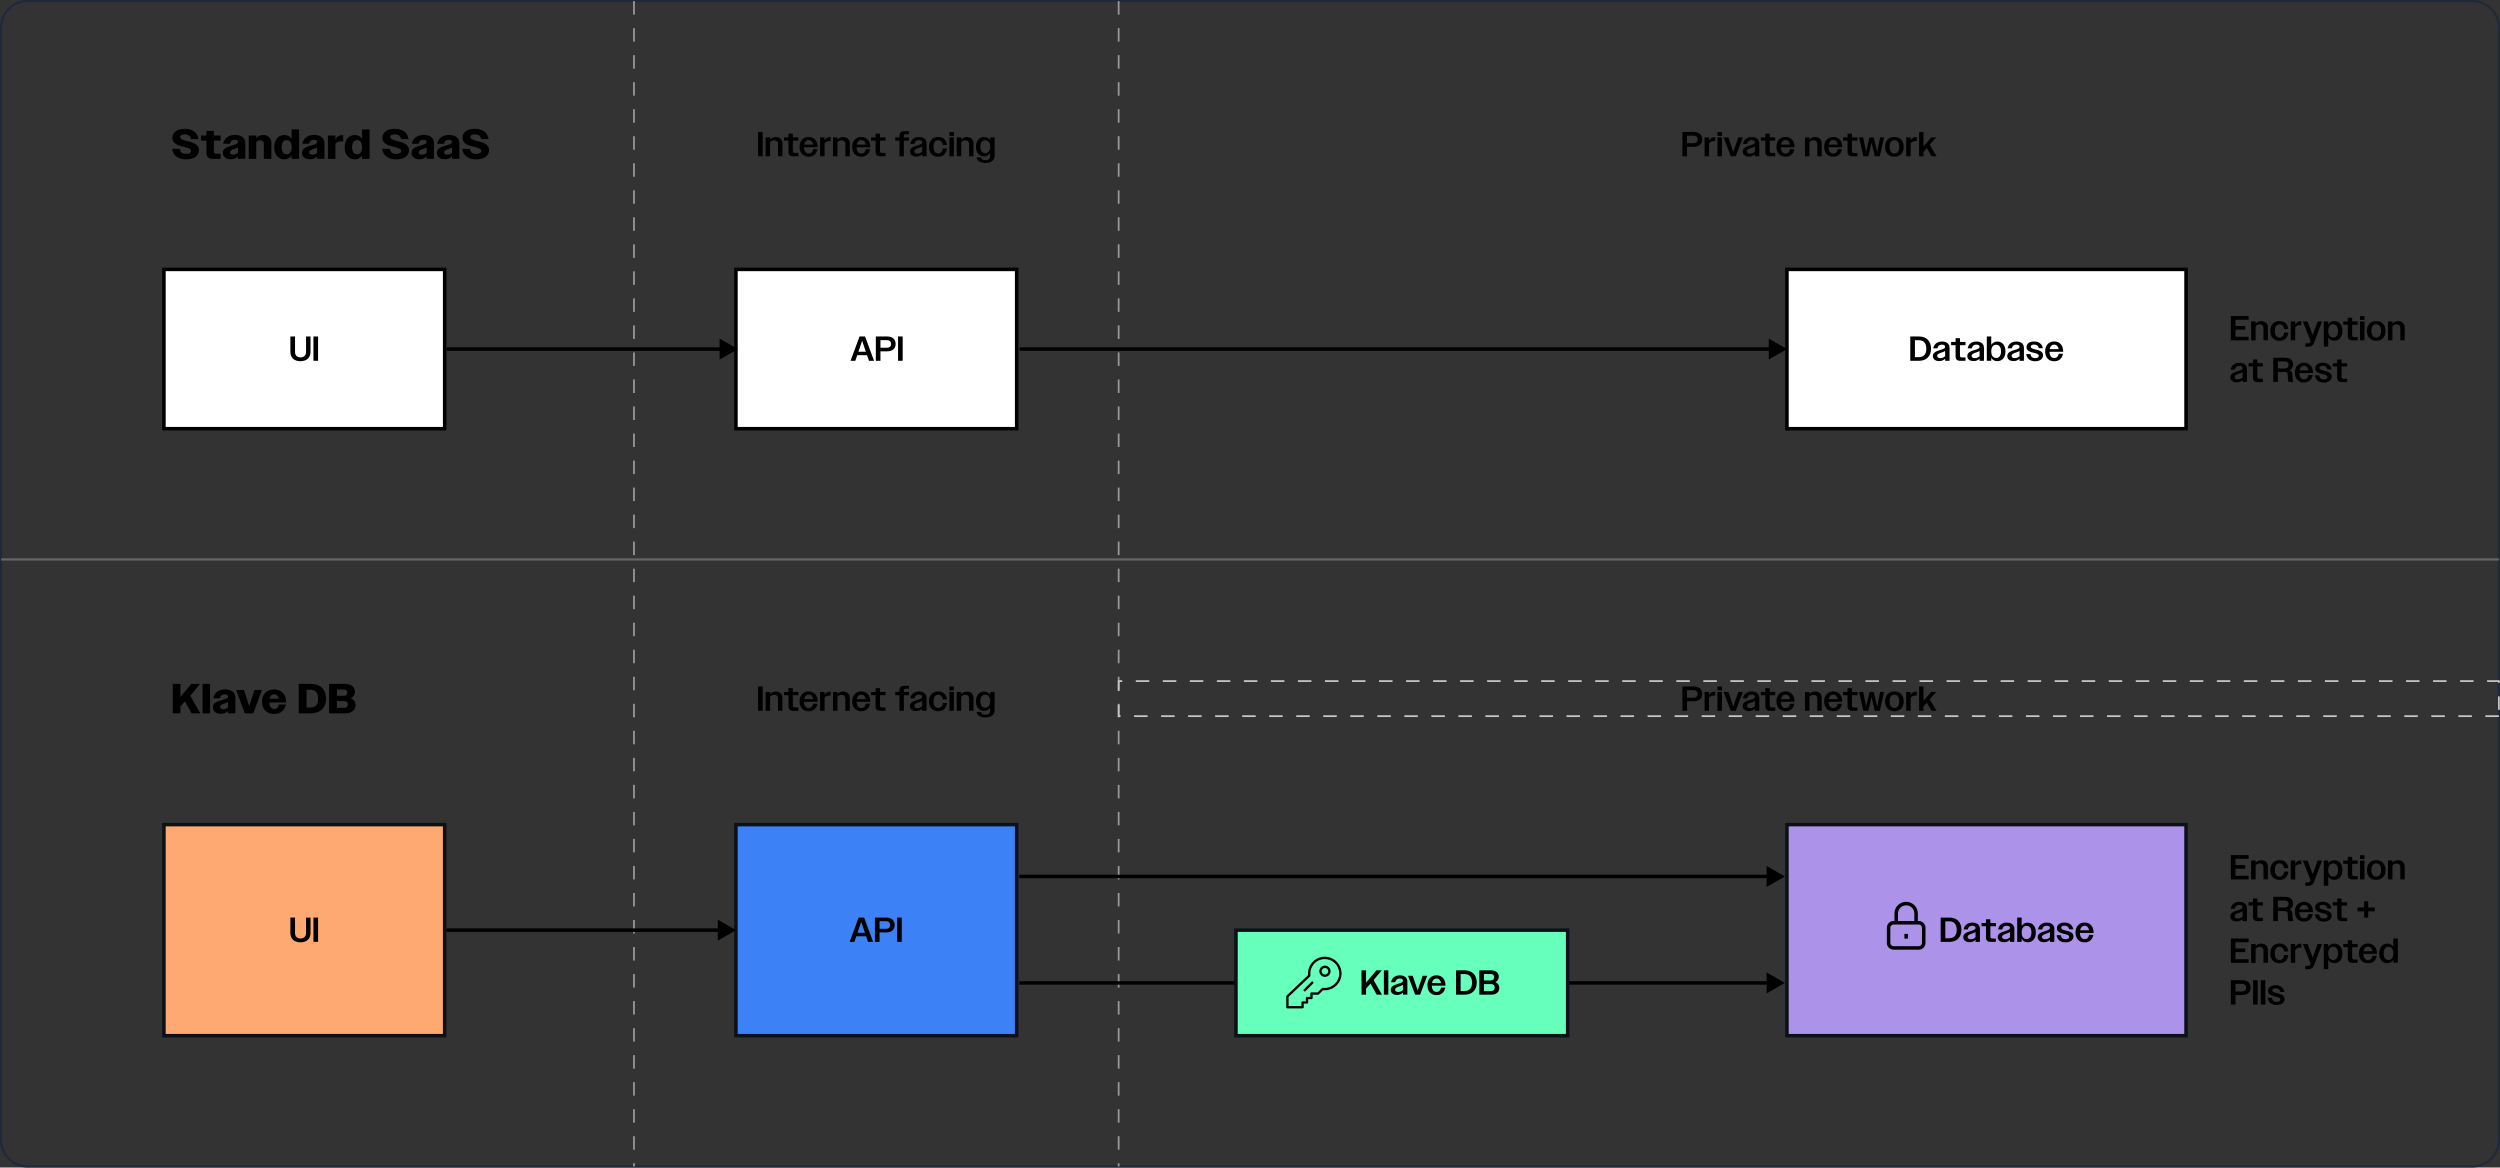 <?xml version="1.0" encoding="UTF-8"?>
<svg id="Layer_1" data-name="Layer 1" xmlns="http://www.w3.org/2000/svg" viewBox="0 0 1424.85 665.43">
  <rect x="0" y="0" width="1424.85" height="665.43" fill="#333333" stroke="none"/>
  <defs>
    <style>
      .cls-1 {
        fill: #1e293a;
      }

      .cls-2 {
        fill: #0b1117;
      }

      .cls-3 {
        fill: #ac92e8;
      }

      .cls-4 {
        fill: #fda971;
      }

      .cls-5 {
        fill: #c6c6c6;
      }

      .cls-6 {
        fill: #3c82f6;
      }

      .cls-7 {
        fill: #6fb;
      }

      .cls-8 {
        fill: #fff;
      }

      .cls-9 {
        fill: #666;
      }

      .cls-10 {
        fill: #999;
      }
    </style>
  </defs>
  <g>
    <path class="cls-1" d="M1409.22,665.43H15.63C7.01,665.43,0,658.42,0,649.81V15.63C0,7.01,7.01,0,15.63,0h1393.6c8.62,0,15.62,7.01,15.62,15.62v634.18c0,8.62-7.01,15.62-15.62,15.62ZM15.63,1.25C7.7,1.25,1.25,7.7,1.25,15.63v634.18c0,7.93,6.45,14.38,14.37,14.38h1393.6c7.93,0,14.38-6.45,14.38-14.38V15.63c0-7.93-6.45-14.38-14.38-14.38H15.63Z"/>
    <g>
      <path d="M98.11,84.8h4.37c.26,1.99,1.39,2.9,3.5,2.9s2.93-.72,2.93-1.61c0-1.32-1.68-1.8-3.7-2.3-3.1-.74-6.98-1.54-6.98-5.33,0-3,2.64-5.04,6.96-5.04,4.54,0,7.44,2.09,7.9,5.88h-4.2c-.31-1.75-1.58-2.74-3.55-2.74s-2.64.65-2.64,1.51c0,1.3,1.78,1.78,3.89,2.3,3.05.74,6.77,1.61,6.77,5.28,0,3.07-2.74,5.18-7.25,5.18s-7.54-2.14-7.99-6.05Z"/>
      <path d="M117.67,87.2v-7.08h-3.14v-2.88h3.14v-2.64h4.22v2.64h3.84v2.88h-3.84v6.31c0,.82.46,1.18,1.51,1.18h2.33v2.93h-4.49c-2.42,0-3.58-1.18-3.58-3.34Z"/>
      <path d="M126.99,87.1c0-2.71,2.81-3.48,5.66-4.3,2.11-.6,2.98-1.08,2.98-1.9,0-.72-.67-1.22-1.9-1.22-1.49,0-2.4.84-2.62,2.23h-3.89c.43-2.98,3.05-5.02,6.67-5.02,3.82,0,5.93,1.75,5.93,4.99v8.64h-4.2v-1.34c-.98,1.03-2.42,1.58-4.1,1.58-2.76,0-4.54-1.46-4.54-3.67ZM132.89,88.16c1.03,0,2.09-.38,2.74-1.06v-1.97l.02-1.1c-.5.36-1.2.58-2.04.86-1.51.5-2.5.94-2.5,1.97,0,.77.65,1.3,1.78,1.3Z"/>
      <path d="M141.77,77.24h4.27v1.46c.94-1.08,2.28-1.75,3.91-1.75,2.83,0,4.7,1.75,4.7,4.49v9.1h-4.27v-8.47c0-1.39-.86-2.11-2.11-2.11-.94,0-1.73.38-2.23,1.03v9.55h-4.27v-13.3Z"/>
      <path d="M156.29,83.89c0-4.22,2.3-6.94,5.81-6.94,1.73,0,3.14.74,4.1,2.13v-5.35h4.27v16.8h-4.27v-1.85c-.96,1.39-2.38,2.14-4.1,2.14-3.53,0-5.81-2.64-5.81-6.94ZM166.23,83.89c0-2.71-1.1-4.03-2.88-4.03s-2.83,1.32-2.83,4.01,1.08,4.06,2.83,4.06,2.88-1.32,2.88-4.03Z"/>
      <path d="M172.11,87.1c0-2.71,2.81-3.48,5.66-4.3,2.11-.6,2.98-1.08,2.98-1.9,0-.72-.67-1.22-1.9-1.22-1.49,0-2.4.84-2.62,2.23h-3.89c.43-2.98,3.05-5.02,6.67-5.02,3.82,0,5.93,1.75,5.93,4.99v8.64h-4.2v-1.34c-.98,1.03-2.42,1.58-4.1,1.58-2.76,0-4.54-1.46-4.54-3.67ZM178.01,88.16c1.03,0,2.09-.38,2.74-1.06v-1.97l.02-1.1c-.5.36-1.2.58-2.04.86-1.51.5-2.5.94-2.5,1.97,0,.77.65,1.3,1.78,1.3Z"/>
      <path d="M186.89,77.24h4.27v2.16c.89-1.56,2.3-2.42,4.2-2.42h.22v3.72c-.38-.1-.77-.12-1.18-.12-1.32,0-2.57.48-3.24,1.37v8.59h-4.27v-13.3Z"/>
      <path d="M196.44,83.89c0-4.22,2.3-6.94,5.81-6.94,1.73,0,3.14.74,4.1,2.13v-5.35h4.27v16.8h-4.27v-1.85c-.96,1.39-2.38,2.14-4.1,2.14-3.53,0-5.81-2.64-5.81-6.94ZM206.38,83.89c0-2.71-1.1-4.03-2.88-4.03s-2.83,1.32-2.83,4.01,1.08,4.06,2.83,4.06,2.88-1.32,2.88-4.03Z"/>
      <path d="M217.85,84.8h4.37c.26,1.99,1.39,2.9,3.5,2.9s2.93-.72,2.93-1.61c0-1.32-1.68-1.8-3.7-2.3-3.1-.74-6.98-1.54-6.98-5.33,0-3,2.64-5.04,6.96-5.04,4.54,0,7.44,2.09,7.9,5.88h-4.2c-.31-1.75-1.58-2.74-3.55-2.74s-2.64.65-2.64,1.51c0,1.3,1.78,1.78,3.89,2.3,3.05.74,6.77,1.61,6.77,5.28,0,3.07-2.74,5.18-7.25,5.18s-7.54-2.14-7.99-6.05Z"/>
      <path d="M234.53,87.1c0-2.71,2.81-3.48,5.66-4.3,2.11-.6,2.98-1.08,2.98-1.9,0-.72-.67-1.22-1.9-1.22-1.49,0-2.4.84-2.62,2.23h-3.89c.43-2.98,3.05-5.02,6.67-5.02,3.82,0,5.93,1.75,5.93,4.99v8.64h-4.2v-1.34c-.98,1.03-2.42,1.58-4.1,1.58-2.76,0-4.54-1.46-4.54-3.67ZM240.43,88.16c1.03,0,2.09-.38,2.74-1.06v-1.97l.02-1.1c-.5.36-1.2.58-2.04.86-1.51.5-2.5.94-2.5,1.97,0,.77.65,1.3,1.78,1.3Z"/>
      <path d="M248.98,87.1c0-2.71,2.81-3.48,5.66-4.3,2.11-.6,2.98-1.08,2.98-1.9,0-.72-.67-1.22-1.9-1.22-1.49,0-2.4.84-2.62,2.23h-3.89c.43-2.98,3.05-5.02,6.67-5.02,3.82,0,5.93,1.75,5.93,4.99v8.64h-4.2v-1.34c-.98,1.03-2.42,1.58-4.1,1.58-2.76,0-4.54-1.46-4.54-3.67ZM254.88,88.16c1.03,0,2.09-.38,2.74-1.06v-1.97l.02-1.1c-.5.36-1.2.58-2.04.86-1.51.5-2.5.94-2.5,1.97,0,.77.65,1.3,1.78,1.3Z"/>
      <path d="M263.47,84.8h4.37c.26,1.99,1.39,2.9,3.5,2.9s2.93-.72,2.93-1.61c0-1.32-1.68-1.8-3.7-2.3-3.1-.74-6.98-1.54-6.98-5.33,0-3,2.64-5.04,6.96-5.04,4.54,0,7.44,2.09,7.9,5.88h-4.2c-.31-1.75-1.58-2.74-3.55-2.74s-2.64.65-2.64,1.51c0,1.3,1.78,1.78,3.89,2.3,3.05.74,6.77,1.61,6.77,5.28,0,3.07-2.74,5.18-7.25,5.18s-7.54-2.14-7.99-6.05Z"/>
    </g>
    <g>
      <rect class="cls-8" x="128.05" y="118.94" width="90.77" height="160" transform="translate(372.37 25.51) rotate(90)"/>
      <path d="M254.43,245.32H92.43v-92.77h162v92.77ZM94.43,243.32h158v-88.77H94.43v88.77Z"/>
    </g>
    <g>
      <rect class="cls-8" x="1086.8" y="85.21" width="90.77" height="227.45" transform="translate(1331.12 -933.25) rotate(90)"/>
      <path d="M1246.91,245.32h-229.45v-92.77h229.45v92.77ZM1019.46,243.32h225.45v-88.77h-225.45v88.77Z"/>
    </g>
    <path class="cls-10" d="M638.07,664.81h-1v-1.83h1v1.83ZM638.07,655.27h-1v-7.7h1v7.7ZM638.07,639.87h-1v-7.7h1v7.7ZM638.07,624.46h-1v-7.7h1v7.7ZM638.07,609.06h-1v-7.7h1v7.7ZM638.07,593.66h-1v-7.7h1v7.7ZM638.07,578.25h-1v-7.7h1v7.7ZM638.07,562.85h-1v-7.7h1v7.7ZM638.07,547.45h-1v-7.7h1v7.7ZM638.07,532.04h-1v-7.7h1v7.7ZM638.07,516.64h-1v-7.7h1v7.7ZM638.07,501.24h-1v-7.7h1v7.7ZM638.07,485.83h-1v-7.7h1v7.7ZM638.07,470.43h-1v-7.7h1v7.7ZM638.07,455.03h-1v-7.7h1v7.7ZM638.07,439.62h-1v-7.7h1v7.7ZM638.07,424.22h-1v-7.7h1v7.7ZM638.07,408.82h-1v-7.7h1v7.7ZM638.07,393.41h-1v-7.7h1v7.7ZM638.07,378.01h-1v-7.7h1v7.7ZM638.07,362.6h-1v-7.7h1v7.7ZM638.07,347.2h-1v-7.7h1v7.7ZM638.07,331.8h-1v-7.7h1v7.7ZM638.07,316.39h-1v-7.7h1v7.7ZM638.07,300.99h-1v-7.7h1v7.7ZM638.07,285.59h-1v-7.7h1v7.7ZM638.07,270.18h-1v-7.7h1v7.7ZM638.07,254.78h-1v-7.7h1v7.7ZM638.07,239.38h-1v-7.7h1v7.7ZM638.07,223.97h-1v-7.7h1v7.7ZM638.07,208.57h-1v-7.7h1v7.7ZM638.07,193.17h-1v-7.7h1v7.7ZM638.07,177.76h-1v-7.7h1v7.7ZM638.07,162.36h-1v-7.7h1v7.7ZM638.07,146.96h-1v-7.7h1v7.7ZM638.07,131.55h-1v-7.7h1v7.7ZM638.07,116.15h-1v-7.7h1v7.7ZM638.07,100.75h-1v-7.7h1v7.7ZM638.07,85.34h-1v-7.7h1v7.7ZM638.07,69.94h-1v-7.7h1v7.7ZM638.07,54.54h-1v-7.7h1v7.7ZM638.07,39.13h-1v-7.7h1v7.7ZM638.07,23.73h-1v-7.7h1v7.7ZM638.07,8.33h-1V.63h1v7.7Z"/>
    <path class="cls-10" d="M361.82,664.81h-1v-1.83h1v1.83ZM361.82,655.27h-1v-7.7h1v7.7ZM361.82,639.87h-1v-7.7h1v7.7ZM361.82,624.46h-1v-7.7h1v7.7ZM361.82,609.06h-1v-7.7h1v7.7ZM361.82,593.66h-1v-7.7h1v7.7ZM361.82,578.25h-1v-7.7h1v7.7ZM361.82,562.85h-1v-7.7h1v7.7ZM361.82,547.45h-1v-7.7h1v7.7ZM361.82,532.04h-1v-7.7h1v7.7ZM361.82,516.64h-1v-7.7h1v7.7ZM361.82,501.24h-1v-7.7h1v7.7ZM361.82,485.83h-1v-7.7h1v7.7ZM361.82,470.43h-1v-7.7h1v7.7ZM361.82,455.03h-1v-7.7h1v7.7ZM361.82,439.62h-1v-7.7h1v7.7ZM361.82,424.22h-1v-7.7h1v7.7ZM361.82,408.82h-1v-7.7h1v7.7ZM361.82,393.41h-1v-7.7h1v7.7ZM361.82,378.01h-1v-7.7h1v7.7ZM361.82,362.6h-1v-7.7h1v7.7ZM361.82,347.2h-1v-7.7h1v7.7ZM361.82,331.8h-1v-7.7h1v7.7ZM361.82,316.39h-1v-7.7h1v7.7ZM361.82,300.99h-1v-7.7h1v7.7ZM361.82,285.59h-1v-7.7h1v7.7ZM361.82,270.18h-1v-7.7h1v7.7ZM361.82,254.78h-1v-7.7h1v7.7ZM361.82,239.38h-1v-7.7h1v7.7ZM361.82,223.97h-1v-7.7h1v7.7ZM361.82,208.57h-1v-7.7h1v7.7ZM361.82,193.17h-1v-7.7h1v7.7ZM361.82,177.76h-1v-7.7h1v7.7ZM361.82,162.36h-1v-7.7h1v7.7ZM361.82,146.96h-1v-7.7h1v7.7ZM361.82,131.55h-1v-7.7h1v7.7ZM361.82,116.15h-1v-7.7h1v7.7ZM361.82,100.75h-1v-7.7h1v7.7ZM361.82,85.34h-1v-7.7h1v7.7ZM361.82,69.94h-1v-7.7h1v7.7ZM361.82,54.54h-1v-7.7h1v7.7ZM361.82,39.13h-1v-7.7h1v7.7ZM361.82,23.73h-1v-7.7h1v7.7ZM361.82,8.33h-1V.63h1v7.7Z"/>
    <g>
      <path d="M432.06,75.2h2.63v13.86h-2.63v-13.86Z"/>
      <path d="M436.38,78.31h2.54v1.25c.75-.91,1.86-1.47,3.21-1.47,2.3,0,3.8,1.45,3.8,3.64v7.33h-2.52v-6.93c0-1.41-.87-2.16-2.18-2.16-.97,0-1.82.46-2.32,1.15v7.94h-2.54v-10.75Z"/>
      <path d="M449.37,86.61v-6.44h-2.54v-1.86h2.54v-2.14h2.5v2.14h3.15v1.86h-3.15v5.98c0,.71.38,1.03,1.25,1.03h1.9v1.88h-3.07c-1.74,0-2.57-.87-2.57-2.46Z"/>
      <path d="M455.71,83.7c0-3.49,2.14-5.67,5.21-5.67,2.91,0,5.09,2.06,5.09,5.71v.2h-7.8c.08,2.32,1.11,3.57,2.71,3.57,1.31,0,2.22-.83,2.57-2.46h2.4c-.48,2.69-2.3,4.28-4.99,4.28-3.09,0-5.19-2.12-5.19-5.62ZM458.3,82.43h5.17c-.34-1.68-1.27-2.58-2.57-2.58s-2.28.91-2.59,2.58Z"/>
      <path d="M467.41,78.31h2.54v1.7c.69-1.21,1.8-1.88,3.23-1.88h.26v2.32c-.26-.04-.51-.06-.77-.06-1.13,0-2.18.46-2.71,1.33v7.35h-2.54v-10.75Z"/>
      <path d="M474.78,78.31h2.54v1.25c.75-.91,1.86-1.47,3.21-1.47,2.3,0,3.8,1.45,3.8,3.64v7.33h-2.52v-6.93c0-1.41-.87-2.16-2.18-2.16-.97,0-1.82.46-2.32,1.15v7.94h-2.54v-10.75Z"/>
      <path d="M485.71,83.7c0-3.49,2.14-5.67,5.21-5.67,2.91,0,5.09,2.06,5.09,5.71v.2h-7.8c.08,2.32,1.11,3.57,2.71,3.57,1.31,0,2.22-.83,2.57-2.46h2.4c-.48,2.69-2.3,4.28-4.99,4.28-3.09,0-5.19-2.12-5.19-5.62ZM488.3,82.43h5.17c-.34-1.68-1.27-2.58-2.57-2.58s-2.28.91-2.59,2.58Z"/>
      <path d="M499.04,86.61v-6.44h-2.54v-1.86h2.54v-2.14h2.5v2.14h3.15v1.86h-3.15v5.98c0,.71.38,1.03,1.25,1.03h1.9v1.88h-3.07c-1.74,0-2.57-.87-2.57-2.46Z"/>
      <path d="M512.66,80.18h-2.42v-1.86h2.42v-.97c0-1.7.81-2.55,2.69-2.55h2.69v1.72h-1.82c-.77,0-1.07.3-1.07.97v.83h2.89v1.86h-2.89v8.89h-2.5v-8.89Z"/>
      <path d="M518.6,86.34c0-2.12,2.22-2.83,4.5-3.53,1.68-.51,2.5-.91,2.5-1.7s-.67-1.25-1.9-1.25c-1.39,0-2.3.79-2.54,2.12h-2.34c.32-2.32,2.22-3.9,4.93-3.9s4.34,1.29,4.34,3.68v7.31h-2.5v-1.21c-.81.89-2.02,1.39-3.39,1.39-2.22,0-3.6-1.15-3.6-2.91ZM522.86,87.54c1.03,0,2.1-.42,2.73-1.13v-2.97c-.46.38-1.17.61-1.98.89-1.45.47-2.54.85-2.54,1.92,0,.83.69,1.29,1.78,1.29Z"/>
      <path d="M529.48,83.7c0-3.57,2.12-5.67,5.23-5.67,2.73,0,4.69,1.66,5.05,4.58h-2.42c-.28-1.78-1.25-2.71-2.63-2.71-1.62,0-2.69,1.31-2.69,3.78s1.07,3.78,2.69,3.78c1.43,0,2.42-.99,2.65-2.87h2.4c-.3,3.01-2.24,4.73-5.05,4.73-3.13,0-5.23-2.08-5.23-5.62Z"/>
      <path d="M541.12,75.26h2.54v2.16h-2.54v-2.16ZM541.12,78.31h2.54v10.75h-2.54v-10.75Z"/>
      <path d="M545.3,78.31h2.54v1.25c.75-.91,1.86-1.47,3.21-1.47,2.3,0,3.8,1.45,3.8,3.64v7.33h-2.52v-6.93c0-1.41-.87-2.16-2.18-2.16-.97,0-1.82.46-2.32,1.15v7.94h-2.54v-10.75Z"/>
      <path d="M556.23,83.62c0-3.39,1.88-5.53,4.65-5.53,1.47,0,2.67.67,3.45,1.9v-1.68h2.54v10.24c0,2.89-2.02,4.36-5.23,4.36-2.77,0-4.65-1.13-5.11-3.21h2.5c.32,1.07,1.17,1.58,2.63,1.58,1.64,0,2.67-.79,2.67-2.38v-1.66c-.77,1.23-1.98,1.9-3.45,1.9-2.79,0-4.65-2.1-4.65-5.53ZM564.33,83.62c0-2.44-1.11-3.7-2.81-3.7s-2.75,1.27-2.75,3.7,1.07,3.7,2.75,3.7,2.81-1.29,2.81-3.7Z"/>
    </g>
    <g>
      <path d="M1088.75,191.77h5.01c4.08,0,6.81,2.52,6.81,6.95s-2.77,6.91-6.87,6.91h-4.95v-13.86ZM1091.39,193.89v9.67h2.26c2.65,0,4.24-1.61,4.24-4.81s-1.58-4.85-4.24-4.85h-2.26Z"/>
      <path d="M1101.63,202.9c0-2.12,2.22-2.83,4.5-3.53,1.68-.51,2.5-.91,2.5-1.7s-.67-1.25-1.9-1.25c-1.39,0-2.3.79-2.54,2.12h-2.34c.32-2.32,2.22-3.9,4.93-3.9s4.34,1.29,4.34,3.68v7.31h-2.5v-1.21c-.81.89-2.02,1.39-3.39,1.39-2.22,0-3.6-1.15-3.6-2.91ZM1105.88,204.11c1.03,0,2.1-.42,2.73-1.13v-2.97c-.46.38-1.17.61-1.98.89-1.45.47-2.54.85-2.54,1.92,0,.83.69,1.29,1.78,1.29Z"/>
      <path d="M1114.56,203.18v-6.44h-2.54v-1.86h2.54v-2.14h2.5v2.14h3.15v1.86h-3.15v5.98c0,.71.38,1.03,1.25,1.03h1.9v1.88h-3.07c-1.74,0-2.57-.87-2.57-2.46Z"/>
      <path d="M1121.25,202.9c0-2.12,2.22-2.83,4.5-3.53,1.68-.51,2.5-.91,2.5-1.7s-.67-1.25-1.9-1.25c-1.39,0-2.3.79-2.54,2.12h-2.34c.32-2.32,2.22-3.9,4.93-3.9s4.34,1.29,4.34,3.68v7.31h-2.5v-1.21c-.81.89-2.02,1.39-3.39,1.39-2.22,0-3.6-1.15-3.6-2.91ZM1125.51,204.11c1.03,0,2.1-.42,2.73-1.13v-2.97c-.46.38-1.17.61-1.98.89-1.45.47-2.54.85-2.54,1.92,0,.83.69,1.29,1.78,1.29Z"/>
      <path d="M1132.36,191.77h2.54l-.02,4.81c.77-1.25,1.98-1.92,3.47-1.92,2.79,0,4.63,2.12,4.63,5.58s-1.88,5.61-4.63,5.61c-1.49,0-2.69-.67-3.47-1.92v1.7h-2.52v-13.86ZM1140.46,200.27c0-2.48-1.07-3.78-2.77-3.78s-2.79,1.33-2.79,3.78,1.09,3.76,2.79,3.76,2.77-1.31,2.77-3.76Z"/>
      <path d="M1144.03,202.9c0-2.12,2.22-2.83,4.5-3.53,1.68-.51,2.5-.91,2.5-1.7s-.67-1.25-1.9-1.25c-1.39,0-2.3.79-2.54,2.12h-2.34c.32-2.32,2.22-3.9,4.93-3.9s4.34,1.29,4.34,3.68v7.31h-2.5v-1.21c-.81.89-2.02,1.39-3.39,1.39-2.22,0-3.6-1.15-3.6-2.91ZM1148.29,204.11c1.03,0,2.1-.42,2.73-1.13v-2.97c-.46.38-1.17.61-1.98.89-1.45.47-2.54.85-2.54,1.92,0,.83.69,1.29,1.78,1.29Z"/>
      <path d="M1154.84,201.81h2.36c.28,1.54,1.23,2.32,2.67,2.32s2.12-.55,2.12-1.33c0-.97-1.13-1.33-2.48-1.64-2.02-.5-4.52-.95-4.52-3.35,0-1.82,1.62-3.19,4.32-3.19s4.61,1.41,5.01,3.82h-2.32c-.34-1.43-1.27-2.06-2.67-2.06-1.25,0-1.92.53-1.92,1.19,0,.97,1.27,1.27,2.73,1.62,1.98.47,4.28,1.01,4.28,3.35,0,1.88-1.7,3.35-4.5,3.35s-4.71-1.35-5.09-4.08Z"/>
      <path d="M1165.6,200.27c0-3.49,2.14-5.67,5.21-5.67,2.91,0,5.09,2.06,5.09,5.71v.2h-7.8c.08,2.32,1.11,3.57,2.71,3.57,1.31,0,2.22-.83,2.57-2.46h2.4c-.48,2.69-2.3,4.28-4.99,4.28-3.09,0-5.19-2.12-5.19-5.62ZM1168.19,199h5.17c-.34-1.68-1.27-2.58-2.57-2.58s-2.28.91-2.59,2.58Z"/>
    </g>
    <g>
      <g>
        <rect class="cls-8" x="454.06" y="118.94" width="90.77" height="160" transform="translate(698.38 -300.5) rotate(90)"/>
        <path d="M580.44,245.32h-162v-92.77h162v92.77ZM420.44,243.32h158v-88.77h-158v88.77Z"/>
      </g>
      <g>
        <path d="M489.88,191.77h3.15l5.13,13.86h-2.89l-1.11-3.19h-5.58l-1.11,3.19h-2.71l5.13-13.86ZM489.24,200.46h4.24l-.18-.52-1.94-5.72-1.94,5.72-.18.52Z"/>
        <path d="M499.16,191.77h6.5c2.97,0,4.79,1.6,4.79,4.24s-1.8,4.22-4.75,4.22h-3.9v5.41h-2.63v-13.86ZM501.8,193.85v4.34h3.68c1.49,0,2.36-.73,2.36-2.16s-.87-2.18-2.36-2.18h-3.68Z"/>
        <path d="M511.84,191.77h2.63v13.86h-2.63v-13.86Z"/>
      </g>
    </g>
    <g>
      <path d="M165.5,200.54v-8.77h2.65v8.89c0,1.96,1.31,3.05,3.11,3.05s3.17-1.09,3.17-3.03v-8.91h2.55v8.79c0,3.37-2.3,5.31-5.76,5.31s-5.72-1.96-5.72-5.33Z"/>
      <path d="M178.65,191.77h2.63v13.86h-2.63v-13.86Z"/>
    </g>
    <g>
      <path d="M958.86,75.2h6.5c2.97,0,4.79,1.6,4.79,4.24s-1.8,4.22-4.75,4.22h-3.9v5.41h-2.63v-13.86ZM961.49,77.28v4.34h3.68c1.49,0,2.36-.73,2.36-2.16s-.87-2.18-2.36-2.18h-3.68Z"/>
      <path d="M971.5,78.31h2.54v1.7c.69-1.21,1.8-1.88,3.23-1.88h.26v2.32c-.26-.04-.51-.06-.77-.06-1.13,0-2.18.46-2.71,1.33v7.35h-2.54v-10.75Z"/>
      <path d="M978.86,75.26h2.54v2.16h-2.54v-2.16ZM978.86,78.31h2.54v10.75h-2.54v-10.75Z"/>
      <path d="M982.37,78.31h2.67l1.43,4.14,1.41,4.12,1.43-4.12,1.45-4.14h2.56l-4.04,10.75h-2.85l-4.04-10.75Z"/>
      <path d="M993.2,86.34c0-2.12,2.22-2.83,4.5-3.53,1.68-.51,2.5-.91,2.5-1.7s-.67-1.25-1.9-1.25c-1.39,0-2.3.79-2.54,2.12h-2.34c.32-2.32,2.22-3.9,4.93-3.9s4.34,1.29,4.34,3.68v7.31h-2.5v-1.21c-.81.89-2.02,1.39-3.39,1.39-2.22,0-3.6-1.15-3.6-2.91ZM997.46,87.54c1.03,0,2.1-.42,2.73-1.13v-2.97c-.46.38-1.17.61-1.98.89-1.45.47-2.54.85-2.54,1.92,0,.83.69,1.29,1.78,1.29Z"/>
      <path d="M1006.13,86.61v-6.44h-2.54v-1.86h2.54v-2.14h2.5v2.14h3.15v1.86h-3.15v5.98c0,.71.38,1.03,1.25,1.03h1.9v1.88h-3.07c-1.74,0-2.57-.87-2.57-2.46Z"/>
      <path d="M1012.47,83.7c0-3.49,2.14-5.67,5.21-5.67,2.91,0,5.09,2.06,5.09,5.71v.2h-7.8c.08,2.32,1.11,3.57,2.71,3.57,1.31,0,2.22-.83,2.58-2.46h2.4c-.48,2.69-2.3,4.28-4.99,4.28-3.09,0-5.19-2.12-5.19-5.62ZM1015.07,82.43h5.17c-.34-1.68-1.27-2.58-2.57-2.58s-2.28.91-2.59,2.58Z"/>
      <path d="M1028.73,78.31h2.54v1.25c.75-.91,1.86-1.47,3.21-1.47,2.3,0,3.8,1.45,3.8,3.64v7.33h-2.52v-6.93c0-1.41-.87-2.16-2.18-2.16-.97,0-1.82.46-2.32,1.15v7.94h-2.54v-10.75Z"/>
      <path d="M1039.66,83.7c0-3.49,2.14-5.67,5.21-5.67,2.91,0,5.09,2.06,5.09,5.71v.2h-7.8c.08,2.32,1.11,3.57,2.71,3.57,1.31,0,2.22-.83,2.57-2.46h2.4c-.48,2.69-2.3,4.28-4.99,4.28-3.09,0-5.19-2.12-5.19-5.62ZM1042.26,82.43h5.17c-.34-1.68-1.27-2.58-2.57-2.58s-2.28.91-2.59,2.58Z"/>
      <path d="M1052.99,86.61v-6.44h-2.54v-1.86h2.54v-2.14h2.5v2.14h3.15v1.86h-3.15v5.98c0,.71.38,1.03,1.25,1.03h1.9v1.88h-3.07c-1.74,0-2.57-.87-2.57-2.46Z"/>
      <path d="M1059.55,78.31h2.38l.81,4.16.81,4.14.99-4.14.97-4.16h2.4l.99,4.16,1.01,4.14.81-4.14.79-4.16h2.3l-2.44,10.75h-2.85l-.93-3.92-.91-3.94-.91,3.94-.93,3.92h-2.85l-2.44-10.75Z"/>
      <path d="M1074.4,83.7c0-3.57,2.14-5.67,5.29-5.67s5.31,2.1,5.31,5.67-2.12,5.62-5.31,5.62-5.29-2.1-5.29-5.62ZM1082.46,83.68c0-2.47-1.09-3.78-2.77-3.78s-2.75,1.31-2.75,3.78,1.09,3.78,2.75,3.78,2.77-1.29,2.77-3.78Z"/>
      <path d="M1086.4,78.31h2.54v1.7c.69-1.21,1.8-1.88,3.23-1.88h.26v2.32c-.26-.04-.51-.06-.77-.06-1.13,0-2.18.46-2.71,1.33v7.35h-2.54v-10.75Z"/>
      <path d="M1093.77,75.2h2.5l-.04,8.22,4.46-5.11h2.83l-3.7,4.2,3.92,6.56h-2.89l-2.69-4.65-1.92,2.18.04,2.48h-2.5v-13.86Z"/>
    </g>
    <g>
      <path d="M1271.45,180.12h10.12v2.1h-7.49v3.6h5.57v2.06h-5.57v4.04h7.49v2.06h-10.12v-13.86Z"/>
      <path d="M1283.02,183.23h2.54v1.25c.75-.91,1.86-1.47,3.21-1.47,2.3,0,3.8,1.45,3.8,3.64v7.33h-2.52v-6.93c0-1.41-.87-2.16-2.18-2.16-.97,0-1.82.46-2.32,1.15v7.94h-2.54v-10.75Z"/>
      <path d="M1293.95,188.62c0-3.56,2.12-5.66,5.23-5.66,2.73,0,4.69,1.66,5.05,4.58h-2.42c-.28-1.78-1.25-2.71-2.63-2.71-1.62,0-2.69,1.31-2.69,3.78s1.07,3.78,2.69,3.78c1.43,0,2.42-.99,2.65-2.87h2.4c-.3,3.01-2.24,4.73-5.05,4.73-3.13,0-5.23-2.08-5.23-5.62Z"/>
      <path d="M1305.59,183.23h2.54v1.7c.69-1.21,1.8-1.88,3.23-1.88h.26v2.32c-.26-.04-.51-.06-.77-.06-1.13,0-2.18.46-2.71,1.33v7.35h-2.54v-10.75Z"/>
      <path d="M1313.91,195.71h1.41c.73,0,1.13-.28,1.45-.95l.12-.34-4.4-11.19h2.71l2.93,7.7,2.75-7.7h2.57l-4.63,12.28c-.59,1.47-1.58,2.1-3.05,2.1h-1.86v-1.9Z"/>
      <path d="M1324.43,183.23h2.52v1.7c.77-1.25,1.98-1.92,3.47-1.92,2.79,0,4.63,2.12,4.63,5.59s-1.88,5.61-4.63,5.61c-1.49,0-2.69-.67-3.47-1.92l.02,5.33h-2.54v-14.38ZM1332.53,188.62c0-2.48-1.07-3.78-2.77-3.78s-2.79,1.33-2.79,3.78,1.09,3.76,2.79,3.76,2.77-1.31,2.77-3.76Z"/>
      <path d="M1338.09,191.53v-6.44h-2.54v-1.86h2.54v-2.14h2.5v2.14h3.15v1.86h-3.15v5.98c0,.71.38,1.03,1.25,1.03h1.9v1.88h-3.07c-1.74,0-2.57-.87-2.57-2.46Z"/>
      <path d="M1345.07,180.18h2.54v2.16h-2.54v-2.16ZM1345.07,183.23h2.54v10.75h-2.54v-10.75Z"/>
      <path d="M1349.01,188.62c0-3.56,2.14-5.66,5.29-5.66s5.31,2.1,5.31,5.66-2.12,5.62-5.31,5.62-5.29-2.1-5.29-5.62ZM1357.07,188.6c0-2.48-1.09-3.78-2.77-3.78s-2.75,1.31-2.75,3.78,1.09,3.78,2.75,3.78,2.77-1.29,2.77-3.78Z"/>
      <path d="M1361.01,183.23h2.54v1.25c.75-.91,1.86-1.47,3.21-1.47,2.3,0,3.8,1.45,3.8,3.64v7.33h-2.52v-6.93c0-1.41-.87-2.16-2.18-2.16-.97,0-1.82.46-2.32,1.15v7.94h-2.54v-10.75Z"/>
      <path d="M1271.14,215.02c0-2.12,2.22-2.83,4.5-3.53,1.68-.52,2.5-.91,2.5-1.7s-.67-1.25-1.9-1.25c-1.39,0-2.3.79-2.54,2.12h-2.34c.32-2.32,2.22-3.9,4.93-3.9s4.34,1.29,4.34,3.68v7.31h-2.5v-1.21c-.81.89-2.02,1.39-3.39,1.39-2.22,0-3.6-1.15-3.6-2.91ZM1275.39,216.23c1.03,0,2.1-.42,2.73-1.13v-2.97c-.46.38-1.17.62-1.98.89-1.45.47-2.54.85-2.54,1.92,0,.83.69,1.29,1.78,1.29Z"/>
      <path d="M1284.07,215.3v-6.44h-2.54v-1.86h2.54v-2.14h2.5v2.14h3.15v1.86h-3.15v5.98c0,.71.38,1.03,1.25,1.03h1.9v1.88h-3.07c-1.74,0-2.57-.87-2.57-2.46Z"/>
      <path d="M1295.63,203.89h6.75c2.81,0,4.54,1.43,4.54,3.8,0,1.54-.73,2.73-2.06,3.33,1.23.4,1.62,1.37,1.66,2.75.04,1.62.12,2.93.57,3.98h-2.71c-.4-.75-.44-1.8-.48-4.02-.02-1.21-.54-1.7-1.7-1.7h-3.94v5.72h-2.63v-13.86ZM1298.27,205.97v4.02h3.92c1.31,0,2.14-.71,2.14-2.02s-.83-2-2.14-2h-3.92Z"/>
      <path d="M1307.95,212.39c0-3.49,2.14-5.66,5.21-5.66,2.91,0,5.09,2.06,5.09,5.7v.2h-7.8c.08,2.32,1.11,3.56,2.71,3.56,1.31,0,2.22-.83,2.57-2.46h2.4c-.48,2.69-2.3,4.28-4.99,4.28-3.09,0-5.19-2.12-5.19-5.62ZM1310.55,211.12h5.17c-.34-1.68-1.27-2.57-2.57-2.57s-2.28.91-2.59,2.57Z"/>
      <path d="M1319.36,213.93h2.36c.28,1.54,1.23,2.32,2.67,2.32s2.12-.55,2.12-1.33c0-.97-1.13-1.33-2.48-1.64-2.02-.5-4.52-.95-4.52-3.35,0-1.82,1.62-3.19,4.32-3.19s4.61,1.41,5.01,3.82h-2.32c-.34-1.43-1.27-2.06-2.67-2.06-1.25,0-1.92.54-1.92,1.19,0,.97,1.27,1.27,2.73,1.62,1.98.48,4.28,1.01,4.28,3.35,0,1.88-1.7,3.35-4.5,3.35s-4.71-1.35-5.09-4.08Z"/>
      <path d="M1332.07,215.3v-6.44h-2.54v-1.86h2.54v-2.14h2.5v2.14h3.15v1.86h-3.15v5.98c0,.71.38,1.03,1.25,1.03h1.9v1.88h-3.07c-1.74,0-2.57-.87-2.57-2.46Z"/>
    </g>
    <g>
      <rect x="254.43" y="197.94" width="157.44" height="2"/>
      <polygon points="410.12 192.96 420.49 198.94 410.12 204.92 410.12 192.96"/>
    </g>
    <g>
      <rect x="581.13" y="197.94" width="428.72" height="2"/>
      <polygon points="1008.1 192.96 1018.46 198.94 1008.1 204.92 1008.1 192.96"/>
    </g>
    <rect class="cls-9" x=".63" y="318.23" width="1423.6" height="1.25"/>
    <g>
      <path d="M98.43,389.77h4.42l-.05,7.49,6.24-7.49h4.99l-5.59,6.77,5.74,10.03h-5.06l-3.67-6.84-2.64,2.95.05,3.89h-4.42v-16.8Z"/>
      <path d="M115.44,389.77h4.27v16.8h-4.27v-16.8Z"/>
      <path d="M121.32,403.14c0-2.71,2.81-3.48,5.66-4.3,2.11-.6,2.98-1.08,2.98-1.9,0-.72-.67-1.22-1.9-1.22-1.49,0-2.4.84-2.62,2.23h-3.89c.43-2.98,3.05-5.02,6.67-5.02,3.82,0,5.93,1.75,5.93,4.99v8.64h-4.2v-1.34c-.98,1.03-2.42,1.58-4.1,1.58-2.76,0-4.54-1.46-4.54-3.67ZM127.23,404.2c1.03,0,2.09-.38,2.74-1.06v-1.97l.02-1.1c-.5.36-1.2.58-2.04.86-1.51.5-2.5.94-2.5,1.97,0,.77.65,1.3,1.78,1.3Z"/>
      <path d="M134.59,393.27h4.46l1.51,4.63,1.46,4.61,1.51-4.61,1.51-4.63h4.25l-4.94,13.3h-4.82l-4.94-13.3Z"/>
      <path d="M149.33,399.92c0-4.32,2.83-7.01,6.94-7.01,3.86,0,6.77,2.57,6.77,7.18v.29h-9.55c.12,2.47,1.15,3.67,2.81,3.67,1.32,0,2.23-.79,2.59-2.52h4.03c-.62,3.38-3.07,5.4-6.67,5.4-4.13,0-6.91-2.66-6.91-7.01ZM153.63,398.24h5.21c-.41-1.68-1.32-2.52-2.59-2.52-1.34,0-2.26.84-2.62,2.52Z"/>
      <path d="M170.26,389.77h6.94c5.21,0,8.66,3.05,8.66,8.42s-3.5,8.38-8.76,8.38h-6.84v-16.8ZM174.72,393.13v10.13h2.26c2.74,0,4.32-1.61,4.32-5.04s-1.58-5.09-4.32-5.09h-2.26Z"/>
      <path d="M187.56,389.77h9c3.65,0,5.71,1.78,5.71,4.54,0,1.61-.82,2.93-2.35,3.67,1.75.67,2.71,2.04,2.71,3.91,0,2.83-2.14,4.68-5.83,4.68h-9.24v-16.8ZM192,392.99v3.58h3.98c1.18,0,1.94-.6,1.94-1.78s-.77-1.8-1.94-1.8h-3.98ZM192,399.64v3.77h4.18c1.27,0,2.06-.62,2.06-1.87s-.79-1.9-2.06-1.9h-4.18Z"/>
    </g>
    <g>
      <rect class="cls-4" x="113.28" y="450.13" width="120.3" height="160" transform="translate(703.56 356.7) rotate(90)"/>
      <path class="cls-2" d="M254.43,591.28H92.43v-122.3h162v122.3ZM94.43,589.28h158v-118.3H94.43v118.3Z"/>
    </g>
    <g>
      <rect class="cls-3" x="1072.04" y="416.4" width="120.3" height="227.45" transform="translate(1662.31 -602.06) rotate(90)"/>
      <path class="cls-2" d="M1246.91,591.28h-229.45v-122.3h229.45v122.3ZM1019.46,589.28h225.45v-118.3h-225.45v118.3Z"/>
    </g>
    <g>
      <g>
        <rect class="cls-6" x="439.29" y="450.13" width="120.3" height="160" transform="translate(1029.57 30.69) rotate(90)"/>
        <path class="cls-2" d="M580.44,591.28h-162v-122.3h162v122.3ZM420.44,589.28h158v-118.3h-158v118.3Z"/>
      </g>
      <g>
        <path d="M489.35,522.96h3.15l5.13,13.86h-2.89l-1.11-3.19h-5.58l-1.11,3.19h-2.71l5.13-13.86ZM488.72,531.65h4.24l-.18-.52-1.94-5.72-1.94,5.72-.18.52Z"/>
        <path d="M498.64,522.96h6.5c2.97,0,4.79,1.6,4.79,4.24s-1.8,4.22-4.75,4.22h-3.9v5.41h-2.63v-13.86ZM501.28,525.04v4.34h3.68c1.49,0,2.36-.73,2.36-2.16s-.87-2.18-2.36-2.18h-3.68Z"/>
        <path d="M511.32,522.96h2.63v13.86h-2.63v-13.86Z"/>
      </g>
    </g>
    <g>
      <path d="M1106.08,522.96h5.01c4.08,0,6.81,2.52,6.81,6.95s-2.77,6.91-6.87,6.91h-4.95v-13.86ZM1108.72,525.08v9.67h2.26c2.65,0,4.24-1.61,4.24-4.81s-1.58-4.85-4.24-4.85h-2.26Z"/>
      <path d="M1118.95,534.09c0-2.12,2.22-2.83,4.5-3.53,1.68-.51,2.5-.91,2.5-1.7s-.67-1.25-1.9-1.25c-1.39,0-2.3.79-2.54,2.12h-2.34c.32-2.32,2.22-3.9,4.93-3.9s4.34,1.29,4.34,3.68v7.31h-2.5v-1.21c-.81.89-2.02,1.39-3.39,1.39-2.22,0-3.6-1.15-3.6-2.91ZM1123.21,535.3c1.03,0,2.1-.42,2.73-1.13v-2.97c-.46.38-1.17.61-1.98.89-1.45.47-2.54.85-2.54,1.92,0,.83.69,1.29,1.78,1.29Z"/>
      <path d="M1131.89,534.37v-6.44h-2.54v-1.86h2.54v-2.14h2.5v2.14h3.15v1.86h-3.15v5.98c0,.71.38,1.03,1.25,1.03h1.9v1.88h-3.07c-1.74,0-2.57-.87-2.57-2.46Z"/>
      <path d="M1138.58,534.09c0-2.12,2.22-2.83,4.5-3.53,1.68-.51,2.5-.91,2.5-1.7s-.67-1.25-1.9-1.25c-1.39,0-2.3.79-2.54,2.12h-2.34c.32-2.32,2.22-3.9,4.93-3.9s4.34,1.29,4.34,3.68v7.31h-2.5v-1.21c-.81.89-2.02,1.39-3.39,1.39-2.22,0-3.6-1.15-3.6-2.91ZM1142.84,535.3c1.03,0,2.1-.42,2.73-1.13v-2.97c-.46.38-1.17.61-1.98.89-1.45.47-2.54.85-2.54,1.92,0,.83.69,1.29,1.78,1.29Z"/>
      <path d="M1149.69,522.96h2.54l-.02,4.81c.77-1.25,1.98-1.92,3.47-1.92,2.79,0,4.63,2.12,4.63,5.58s-1.88,5.61-4.63,5.61c-1.49,0-2.69-.67-3.47-1.92v1.7h-2.52v-13.86ZM1157.79,531.46c0-2.48-1.07-3.78-2.77-3.78s-2.79,1.33-2.79,3.78,1.09,3.76,2.79,3.76,2.77-1.31,2.77-3.76Z"/>
      <path d="M1161.36,534.09c0-2.12,2.22-2.83,4.5-3.53,1.68-.51,2.5-.91,2.5-1.7s-.67-1.25-1.9-1.25c-1.39,0-2.3.79-2.54,2.12h-2.34c.32-2.32,2.22-3.9,4.93-3.9s4.34,1.29,4.34,3.68v7.31h-2.5v-1.21c-.81.89-2.02,1.39-3.39,1.39-2.22,0-3.6-1.15-3.6-2.91ZM1165.61,535.3c1.03,0,2.1-.42,2.73-1.13v-2.97c-.46.38-1.17.61-1.98.89-1.45.47-2.54.85-2.54,1.92,0,.83.69,1.29,1.78,1.29Z"/>
      <path d="M1172.17,533h2.36c.28,1.54,1.23,2.32,2.67,2.32s2.12-.55,2.12-1.33c0-.97-1.13-1.33-2.48-1.64-2.02-.5-4.52-.95-4.52-3.35,0-1.82,1.62-3.19,4.32-3.19s4.61,1.41,5.01,3.82h-2.32c-.34-1.43-1.27-2.06-2.67-2.06-1.25,0-1.92.53-1.92,1.19,0,.97,1.27,1.27,2.73,1.62,1.98.47,4.28,1.01,4.28,3.35,0,1.88-1.7,3.35-4.5,3.35s-4.71-1.35-5.09-4.08Z"/>
      <path d="M1182.92,531.46c0-3.49,2.14-5.67,5.21-5.67,2.91,0,5.09,2.06,5.09,5.71v.2h-7.8c.08,2.32,1.11,3.57,2.71,3.57,1.31,0,2.22-.83,2.57-2.46h2.4c-.48,2.69-2.3,4.28-4.99,4.28-3.09,0-5.19-2.12-5.19-5.62ZM1185.52,530.19h5.17c-.34-1.68-1.27-2.58-2.57-2.58s-2.28.91-2.59,2.58Z"/>
    </g>
    <g>
      <path d="M165.5,531.73v-8.77h2.65v8.89c0,1.96,1.31,3.05,3.11,3.05s3.17-1.09,3.17-3.03v-8.91h2.55v8.79c0,3.37-2.3,5.31-5.76,5.31s-5.72-1.96-5.72-5.33Z"/>
      <path d="M178.65,522.96h2.63v13.86h-2.63v-13.86Z"/>
    </g>
    <g>
      <path d="M432.06,391.24h2.63v13.86h-2.63v-13.86Z"/>
      <path d="M436.38,394.35h2.54v1.25c.75-.91,1.86-1.47,3.21-1.47,2.3,0,3.8,1.45,3.8,3.64v7.33h-2.52v-6.93c0-1.41-.87-2.16-2.18-2.16-.97,0-1.82.46-2.32,1.15v7.94h-2.54v-10.75Z"/>
      <path d="M449.37,402.65v-6.44h-2.54v-1.86h2.54v-2.14h2.5v2.14h3.15v1.86h-3.15v5.98c0,.71.38,1.03,1.25,1.03h1.9v1.88h-3.07c-1.74,0-2.57-.87-2.57-2.46Z"/>
      <path d="M455.71,399.74c0-3.49,2.14-5.67,5.21-5.67,2.91,0,5.09,2.06,5.09,5.71v.2h-7.8c.08,2.32,1.11,3.57,2.71,3.57,1.31,0,2.22-.83,2.57-2.46h2.4c-.48,2.69-2.3,4.28-4.99,4.28-3.09,0-5.19-2.12-5.19-5.62ZM458.3,398.47h5.17c-.34-1.68-1.27-2.58-2.57-2.58s-2.28.91-2.59,2.58Z"/>
      <path d="M467.41,394.35h2.54v1.7c.69-1.21,1.8-1.88,3.23-1.88h.26v2.32c-.26-.04-.51-.06-.77-.06-1.13,0-2.18.46-2.71,1.33v7.35h-2.54v-10.75Z"/>
      <path d="M474.78,394.35h2.54v1.25c.75-.91,1.86-1.47,3.21-1.47,2.3,0,3.8,1.45,3.8,3.64v7.33h-2.52v-6.93c0-1.41-.87-2.16-2.18-2.16-.97,0-1.82.46-2.32,1.15v7.94h-2.54v-10.75Z"/>
      <path d="M485.71,399.74c0-3.49,2.14-5.67,5.21-5.67,2.91,0,5.09,2.06,5.09,5.71v.2h-7.8c.08,2.32,1.11,3.57,2.71,3.57,1.31,0,2.22-.83,2.57-2.46h2.4c-.48,2.69-2.3,4.28-4.99,4.28-3.09,0-5.19-2.12-5.19-5.62ZM488.3,398.47h5.17c-.34-1.68-1.27-2.58-2.57-2.58s-2.28.91-2.59,2.58Z"/>
      <path d="M499.04,402.65v-6.44h-2.54v-1.86h2.54v-2.14h2.5v2.14h3.15v1.86h-3.15v5.98c0,.71.38,1.03,1.25,1.03h1.9v1.88h-3.07c-1.74,0-2.57-.87-2.57-2.46Z"/>
      <path d="M512.66,396.21h-2.42v-1.86h2.42v-.97c0-1.7.81-2.55,2.69-2.55h2.69v1.72h-1.82c-.77,0-1.07.3-1.07.97v.83h2.89v1.86h-2.89v8.89h-2.5v-8.89Z"/>
      <path d="M518.6,402.37c0-2.12,2.22-2.83,4.5-3.53,1.68-.51,2.5-.91,2.5-1.7s-.67-1.25-1.9-1.25c-1.39,0-2.3.79-2.54,2.12h-2.34c.32-2.32,2.22-3.9,4.93-3.9s4.34,1.29,4.34,3.68v7.31h-2.5v-1.21c-.81.89-2.02,1.39-3.39,1.39-2.22,0-3.6-1.15-3.6-2.91ZM522.86,403.58c1.03,0,2.1-.42,2.73-1.13v-2.97c-.46.38-1.17.61-1.98.89-1.45.47-2.54.85-2.54,1.92,0,.83.69,1.29,1.78,1.29Z"/>
      <path d="M529.48,399.74c0-3.57,2.12-5.67,5.23-5.67,2.73,0,4.69,1.66,5.05,4.58h-2.42c-.28-1.78-1.25-2.71-2.63-2.71-1.62,0-2.69,1.31-2.69,3.78s1.07,3.78,2.69,3.78c1.43,0,2.42-.99,2.65-2.87h2.4c-.3,3.01-2.24,4.73-5.05,4.73-3.13,0-5.23-2.08-5.23-5.62Z"/>
      <path d="M541.12,391.3h2.54v2.16h-2.54v-2.16ZM541.12,394.35h2.54v10.75h-2.54v-10.75Z"/>
      <path d="M545.3,394.35h2.54v1.25c.75-.91,1.86-1.47,3.21-1.47,2.3,0,3.8,1.45,3.8,3.64v7.33h-2.52v-6.93c0-1.41-.87-2.16-2.18-2.16-.97,0-1.82.46-2.32,1.15v7.94h-2.54v-10.75Z"/>
      <path d="M556.23,399.66c0-3.39,1.88-5.53,4.65-5.53,1.47,0,2.67.67,3.45,1.9v-1.68h2.54v10.24c0,2.89-2.02,4.36-5.23,4.36-2.77,0-4.65-1.13-5.11-3.21h2.5c.32,1.07,1.17,1.58,2.63,1.58,1.64,0,2.67-.79,2.67-2.38v-1.66c-.77,1.23-1.98,1.9-3.45,1.9-2.79,0-4.65-2.1-4.65-5.53ZM564.33,399.66c0-2.44-1.11-3.7-2.81-3.7s-2.75,1.27-2.75,3.7,1.07,3.7,2.75,3.7,2.81-1.29,2.81-3.7Z"/>
    </g>
    <g>
      <path class="cls-5" d="M1424.22,408.66h-7.7v-1h7.7v1ZM1408.82,408.66h-7.7v-1h7.7v1ZM1393.42,408.66h-7.7v-1h7.7v1ZM1378.01,408.66h-7.7v-1h7.7v1ZM1362.61,408.66h-7.7v-1h7.7v1ZM1347.21,408.66h-7.7v-1h7.7v1ZM1331.8,408.66h-7.7v-1h7.7v1ZM1316.4,408.66h-7.7v-1h7.7v1ZM1301,408.66h-7.7v-1h7.7v1ZM1285.59,408.66h-7.7v-1h7.7v1ZM1270.19,408.66h-7.7v-1h7.7v1ZM1254.79,408.66h-7.7v-1h7.7v1ZM1239.38,408.66h-7.7v-1h7.7v1ZM1223.98,408.66h-7.7v-1h7.7v1ZM1208.58,408.66h-7.7v-1h7.7v1ZM1193.17,408.66h-7.7v-1h7.7v1ZM1177.77,408.66h-7.7v-1h7.7v1ZM1162.37,408.66h-7.7v-1h7.7v1ZM1146.96,408.66h-7.7v-1h7.7v1ZM1131.56,408.66h-7.7v-1h7.7v1ZM1116.16,408.66h-7.7v-1h7.7v1ZM1100.75,408.66h-7.7v-1h7.7v1ZM1085.35,408.66h-7.7v-1h7.7v1ZM1069.95,408.66h-7.7v-1h7.7v1ZM1054.54,408.66h-7.7v-1h7.7v1ZM1039.14,408.66h-7.7v-1h7.7v1ZM1023.74,408.66h-7.7v-1h7.7v1ZM1008.33,408.66h-7.7v-1h7.7v1ZM992.93,408.66h-7.7v-1h7.7v1ZM977.53,408.66h-7.7v-1h7.7v1ZM962.12,408.66h-7.7v-1h7.7v1ZM946.72,408.66h-7.7v-1h7.7v1ZM931.32,408.66h-7.7v-1h7.7v1ZM915.91,408.66h-7.7v-1h7.7v1ZM900.51,408.66h-7.7v-1h7.7v1ZM885.11,408.66h-7.7v-1h7.7v1ZM869.7,408.66h-7.7v-1h7.7v1ZM854.3,408.66h-7.7v-1h7.7v1ZM838.9,408.66h-7.7v-1h7.7v1ZM823.49,408.66h-7.7v-1h7.7v1ZM808.09,408.66h-7.7v-1h7.7v1ZM792.69,408.66h-7.7v-1h7.7v1ZM777.28,408.66h-7.7v-1h7.7v1ZM761.88,408.66h-7.7v-1h7.7v1ZM746.47,408.66h-7.7v-1h7.7v1ZM731.07,408.66h-7.7v-1h7.7v1ZM715.67,408.66h-7.7v-1h7.7v1ZM700.26,408.66h-7.7v-1h7.7v1ZM684.86,408.66h-7.7v-1h7.7v1ZM669.46,408.66h-7.7v-1h7.7v1ZM654.05,408.66h-7.7v-1h7.7v1ZM638.65,408.66h-1.58v-7.12h1v6.12h.58v1ZM1424.72,404.56h-1v-7.7h1v7.7ZM638.07,393.84h-1v-6.15h2.55v1h-1.55v5.15ZM1424.72,389.15h-1v-.47h-6.23v-1h7.23v1.47ZM1409.79,388.68h-7.7v-1h7.7v1ZM1394.39,388.68h-7.7v-1h7.7v1ZM1378.98,388.68h-7.7v-1h7.7v1ZM1363.58,388.68h-7.7v-1h7.7v1ZM1348.18,388.68h-7.7v-1h7.7v1ZM1332.77,388.68h-7.7v-1h7.7v1ZM1317.37,388.68h-7.7v-1h7.7v1ZM1301.97,388.68h-7.7v-1h7.7v1ZM1286.56,388.68h-7.7v-1h7.7v1ZM1271.16,388.68h-7.7v-1h7.7v1ZM1255.76,388.68h-7.7v-1h7.7v1ZM1240.35,388.68h-7.7v-1h7.7v1ZM1224.95,388.68h-7.7v-1h7.7v1ZM1209.55,388.68h-7.7v-1h7.7v1ZM1194.14,388.68h-7.7v-1h7.7v1ZM1178.74,388.68h-7.7v-1h7.7v1ZM1163.34,388.68h-7.7v-1h7.7v1ZM1147.93,388.68h-7.7v-1h7.7v1ZM1132.53,388.68h-7.7v-1h7.7v1ZM1117.12,388.68h-7.7v-1h7.7v1ZM1101.72,388.68h-7.7v-1h7.7v1ZM1086.32,388.68h-7.7v-1h7.7v1ZM1070.91,388.68h-7.7v-1h7.7v1ZM1055.51,388.68h-7.7v-1h7.7v1ZM1040.11,388.68h-7.7v-1h7.7v1ZM1024.7,388.68h-7.7v-1h7.7v1ZM1009.3,388.68h-7.7v-1h7.7v1ZM993.9,388.68h-7.7v-1h7.7v1ZM978.49,388.68h-7.7v-1h7.7v1ZM963.09,388.68h-7.7v-1h7.7v1ZM947.69,388.68h-7.7v-1h7.7v1ZM932.28,388.68h-7.7v-1h7.7v1ZM916.88,388.68h-7.7v-1h7.7v1ZM901.48,388.68h-7.7v-1h7.7v1ZM886.07,388.68h-7.7v-1h7.7v1ZM870.67,388.68h-7.7v-1h7.7v1ZM855.27,388.68h-7.7v-1h7.7v1ZM839.86,388.68h-7.7v-1h7.7v1ZM824.46,388.68h-7.7v-1h7.7v1ZM809.06,388.68h-7.7v-1h7.7v1ZM793.65,388.68h-7.7v-1h7.7v1ZM778.25,388.68h-7.7v-1h7.7v1ZM762.85,388.68h-7.7v-1h7.7v1ZM747.44,388.68h-7.7v-1h7.7v1ZM732.04,388.68h-7.7v-1h7.7v1ZM716.64,388.68h-7.7v-1h7.7v1ZM701.23,388.68h-7.7v-1h7.7v1ZM685.83,388.68h-7.7v-1h7.7v1ZM670.43,388.68h-7.7v-1h7.7v1ZM655.02,388.68h-7.7v-1h7.7v1Z"/>
      <path d="M958.86,391.24h6.5c2.97,0,4.79,1.6,4.79,4.24s-1.8,4.22-4.75,4.22h-3.9v5.41h-2.63v-13.86ZM961.49,393.32v4.34h3.68c1.49,0,2.36-.73,2.36-2.16s-.87-2.18-2.36-2.18h-3.68Z"/>
      <path d="M971.5,394.35h2.54v1.7c.69-1.21,1.8-1.88,3.23-1.88h.26v2.32c-.26-.04-.51-.06-.77-.06-1.13,0-2.18.46-2.71,1.33v7.35h-2.54v-10.75Z"/>
      <path d="M978.86,391.3h2.54v2.16h-2.54v-2.16ZM978.86,394.35h2.54v10.75h-2.54v-10.75Z"/>
      <path d="M982.37,394.35h2.67l1.43,4.14,1.41,4.12,1.43-4.12,1.45-4.14h2.56l-4.04,10.75h-2.85l-4.04-10.75Z"/>
      <path d="M993.2,402.37c0-2.12,2.22-2.83,4.5-3.53,1.68-.51,2.5-.91,2.5-1.7s-.67-1.25-1.9-1.25c-1.39,0-2.3.79-2.54,2.12h-2.34c.32-2.32,2.22-3.9,4.93-3.9s4.34,1.29,4.34,3.68v7.31h-2.5v-1.21c-.81.89-2.02,1.39-3.39,1.39-2.22,0-3.6-1.15-3.6-2.91ZM997.46,403.58c1.03,0,2.1-.42,2.73-1.13v-2.97c-.46.38-1.17.61-1.98.89-1.45.47-2.54.85-2.54,1.92,0,.83.69,1.29,1.78,1.29Z"/>
      <path d="M1006.13,402.65v-6.44h-2.54v-1.86h2.54v-2.14h2.5v2.14h3.15v1.86h-3.15v5.98c0,.71.38,1.03,1.25,1.03h1.9v1.88h-3.07c-1.74,0-2.57-.87-2.57-2.46Z"/>
      <path d="M1012.47,399.74c0-3.49,2.14-5.67,5.21-5.67,2.91,0,5.09,2.06,5.09,5.71v.2h-7.8c.08,2.32,1.11,3.57,2.71,3.57,1.31,0,2.22-.83,2.58-2.46h2.4c-.48,2.69-2.3,4.28-4.99,4.28-3.09,0-5.19-2.12-5.19-5.62ZM1015.07,398.47h5.17c-.34-1.68-1.27-2.58-2.57-2.58s-2.28.91-2.59,2.58Z"/>
      <path d="M1028.73,394.35h2.54v1.25c.75-.91,1.86-1.47,3.21-1.47,2.3,0,3.8,1.45,3.8,3.64v7.33h-2.52v-6.93c0-1.41-.87-2.16-2.18-2.16-.97,0-1.82.46-2.32,1.15v7.94h-2.54v-10.75Z"/>
      <path d="M1039.66,399.74c0-3.49,2.14-5.67,5.21-5.67,2.91,0,5.09,2.06,5.09,5.71v.2h-7.8c.08,2.32,1.11,3.57,2.71,3.57,1.31,0,2.22-.83,2.57-2.46h2.4c-.48,2.69-2.3,4.28-4.99,4.28-3.09,0-5.19-2.12-5.19-5.62ZM1042.26,398.47h5.17c-.34-1.68-1.27-2.58-2.57-2.58s-2.28.91-2.59,2.58Z"/>
      <path d="M1052.99,402.65v-6.44h-2.54v-1.86h2.54v-2.14h2.5v2.14h3.15v1.86h-3.15v5.98c0,.71.38,1.03,1.25,1.03h1.9v1.88h-3.07c-1.74,0-2.57-.87-2.57-2.46Z"/>
      <path d="M1059.55,394.35h2.38l.81,4.16.81,4.14.99-4.14.97-4.16h2.4l.99,4.16,1.01,4.14.81-4.14.79-4.16h2.3l-2.44,10.75h-2.85l-.93-3.92-.91-3.94-.91,3.94-.93,3.92h-2.85l-2.44-10.75Z"/>
      <path d="M1074.4,399.74c0-3.57,2.14-5.67,5.29-5.67s5.31,2.1,5.31,5.67-2.12,5.62-5.31,5.62-5.29-2.1-5.29-5.62ZM1082.46,399.72c0-2.47-1.09-3.78-2.77-3.78s-2.75,1.31-2.75,3.78,1.09,3.78,2.75,3.78,2.77-1.29,2.77-3.78Z"/>
      <path d="M1086.4,394.35h2.54v1.7c.69-1.21,1.8-1.88,3.23-1.88h.26v2.32c-.26-.04-.51-.06-.77-.06-1.13,0-2.18.46-2.71,1.33v7.35h-2.54v-10.75Z"/>
      <path d="M1093.77,391.24h2.5l-.04,8.22,4.46-5.11h2.83l-3.7,4.2,3.92,6.56h-2.89l-2.69-4.65-1.92,2.18.04,2.48h-2.5v-13.86Z"/>
    </g>
    <g>
      <path d="M1271.45,487.36h10.12v2.1h-7.49v3.6h5.57v2.06h-5.57v4.04h7.49v2.06h-10.12v-13.86Z"/>
      <path d="M1283.02,490.47h2.54v1.25c.75-.91,1.86-1.47,3.21-1.47,2.3,0,3.8,1.45,3.8,3.64v7.33h-2.52v-6.93c0-1.41-.87-2.16-2.18-2.16-.97,0-1.82.46-2.32,1.15v7.94h-2.54v-10.75Z"/>
      <path d="M1293.95,495.86c0-3.56,2.12-5.66,5.23-5.66,2.73,0,4.69,1.66,5.05,4.58h-2.42c-.28-1.78-1.25-2.71-2.63-2.71-1.62,0-2.69,1.31-2.69,3.78s1.07,3.78,2.69,3.78c1.43,0,2.42-.99,2.65-2.87h2.4c-.3,3.01-2.24,4.73-5.05,4.73-3.13,0-5.23-2.08-5.23-5.62Z"/>
      <path d="M1305.59,490.47h2.54v1.7c.69-1.21,1.8-1.88,3.23-1.88h.26v2.32c-.26-.04-.51-.06-.77-.06-1.13,0-2.18.46-2.71,1.33v7.35h-2.54v-10.75Z"/>
      <path d="M1313.91,502.95h1.41c.73,0,1.13-.28,1.45-.95l.12-.34-4.4-11.19h2.71l2.93,7.7,2.75-7.7h2.57l-4.63,12.28c-.59,1.47-1.58,2.1-3.05,2.1h-1.86v-1.9Z"/>
      <path d="M1324.43,490.47h2.52v1.7c.77-1.25,1.98-1.92,3.47-1.92,2.79,0,4.63,2.12,4.63,5.59s-1.88,5.61-4.63,5.61c-1.49,0-2.69-.67-3.47-1.92l.02,5.33h-2.54v-14.38ZM1332.53,495.86c0-2.48-1.07-3.78-2.77-3.78s-2.79,1.33-2.79,3.78,1.09,3.76,2.79,3.76,2.77-1.31,2.77-3.76Z"/>
      <path d="M1338.09,498.77v-6.44h-2.54v-1.86h2.54v-2.14h2.5v2.14h3.15v1.86h-3.15v5.98c0,.71.38,1.03,1.25,1.03h1.9v1.88h-3.07c-1.74,0-2.57-.87-2.57-2.46Z"/>
      <path d="M1345.07,487.42h2.54v2.16h-2.54v-2.16ZM1345.07,490.47h2.54v10.75h-2.54v-10.75Z"/>
      <path d="M1349.01,495.86c0-3.56,2.14-5.66,5.29-5.66s5.31,2.1,5.31,5.66-2.12,5.62-5.31,5.62-5.29-2.1-5.29-5.62ZM1357.07,495.84c0-2.48-1.09-3.78-2.77-3.78s-2.75,1.31-2.75,3.78,1.09,3.78,2.75,3.78,2.77-1.29,2.77-3.78Z"/>
      <path d="M1361.01,490.47h2.54v1.25c.75-.91,1.86-1.47,3.21-1.47,2.3,0,3.8,1.45,3.8,3.64v7.33h-2.52v-6.93c0-1.41-.87-2.16-2.18-2.16-.97,0-1.82.46-2.32,1.15v7.94h-2.54v-10.75Z"/>
      <path d="M1271.14,522.26c0-2.12,2.22-2.83,4.5-3.53,1.68-.52,2.5-.91,2.5-1.7s-.67-1.25-1.9-1.25c-1.39,0-2.3.79-2.54,2.12h-2.34c.32-2.32,2.22-3.9,4.93-3.9s4.34,1.29,4.34,3.68v7.31h-2.5v-1.21c-.81.89-2.02,1.39-3.39,1.39-2.22,0-3.6-1.15-3.6-2.91ZM1275.39,523.47c1.03,0,2.1-.42,2.73-1.13v-2.97c-.46.38-1.17.62-1.98.89-1.45.47-2.54.85-2.54,1.92,0,.83.69,1.29,1.78,1.29Z"/>
      <path d="M1284.07,522.54v-6.44h-2.54v-1.86h2.54v-2.14h2.5v2.14h3.15v1.86h-3.15v5.98c0,.71.38,1.03,1.25,1.03h1.9v1.88h-3.07c-1.74,0-2.57-.87-2.57-2.46Z"/>
      <path d="M1295.63,511.13h6.75c2.81,0,4.54,1.43,4.54,3.8,0,1.54-.73,2.73-2.06,3.33,1.23.4,1.62,1.37,1.66,2.75.04,1.62.12,2.93.57,3.98h-2.71c-.4-.75-.44-1.8-.48-4.02-.02-1.21-.54-1.7-1.7-1.7h-3.94v5.72h-2.63v-13.86ZM1298.27,513.21v4.02h3.92c1.31,0,2.14-.71,2.14-2.02s-.83-2-2.14-2h-3.92Z"/>
      <path d="M1307.95,519.63c0-3.49,2.14-5.66,5.21-5.66,2.91,0,5.09,2.06,5.09,5.7v.2h-7.8c.08,2.32,1.11,3.56,2.71,3.56,1.31,0,2.22-.83,2.58-2.46h2.4c-.48,2.69-2.3,4.28-4.99,4.28-3.09,0-5.19-2.12-5.19-5.62ZM1310.55,518.36h5.17c-.34-1.68-1.27-2.57-2.57-2.57s-2.28.91-2.59,2.57Z"/>
      <path d="M1319.36,521.17h2.36c.28,1.54,1.23,2.32,2.67,2.32s2.12-.55,2.12-1.33c0-.97-1.13-1.33-2.48-1.64-2.02-.5-4.52-.95-4.52-3.35,0-1.82,1.62-3.19,4.32-3.19s4.61,1.41,5.01,3.82h-2.32c-.34-1.43-1.27-2.06-2.67-2.06-1.25,0-1.92.54-1.92,1.19,0,.97,1.27,1.27,2.73,1.62,1.98.48,4.28,1.01,4.28,3.35,0,1.88-1.7,3.35-4.5,3.35s-4.71-1.35-5.09-4.08Z"/>
      <path d="M1332.07,522.54v-6.44h-2.54v-1.86h2.54v-2.14h2.5v2.14h3.15v1.86h-3.15v5.98c0,.71.38,1.03,1.25,1.03h1.9v1.88h-3.07c-1.74,0-2.57-.87-2.57-2.46Z"/>
      <path d="M1347.42,519.41h-3.78v-2.18h3.78v-3.58h2.32v3.58h3.76v2.18h-3.76v3.6h-2.32v-3.6Z"/>
      <path d="M1271.45,534.89h10.12v2.1h-7.49v3.6h5.57v2.06h-5.57v4.04h7.49v2.06h-10.12v-13.86Z"/>
      <path d="M1283.02,538.01h2.54v1.25c.75-.91,1.86-1.47,3.21-1.47,2.3,0,3.8,1.45,3.8,3.64v7.33h-2.52v-6.93c0-1.41-.87-2.16-2.18-2.16-.97,0-1.82.46-2.32,1.15v7.94h-2.54v-10.75Z"/>
      <path d="M1293.95,543.39c0-3.57,2.12-5.66,5.23-5.66,2.73,0,4.69,1.66,5.05,4.57h-2.42c-.28-1.78-1.25-2.71-2.63-2.71-1.62,0-2.69,1.31-2.69,3.78s1.07,3.78,2.69,3.78c1.43,0,2.42-.99,2.65-2.87h2.4c-.3,3.01-2.24,4.73-5.05,4.73-3.13,0-5.23-2.08-5.23-5.62Z"/>
      <path d="M1305.59,538.01h2.54v1.7c.69-1.21,1.8-1.88,3.23-1.88h.26v2.32c-.26-.04-.51-.06-.77-.06-1.13,0-2.18.46-2.71,1.33v7.35h-2.54v-10.75Z"/>
      <path d="M1313.91,550.48h1.41c.73,0,1.13-.28,1.45-.95l.12-.34-4.4-11.19h2.71l2.93,7.7,2.75-7.7h2.57l-4.63,12.28c-.59,1.46-1.58,2.1-3.05,2.1h-1.86v-1.9Z"/>
      <path d="M1324.43,538.01h2.52v1.7c.77-1.25,1.98-1.92,3.47-1.92,2.79,0,4.63,2.12,4.63,5.59s-1.88,5.6-4.63,5.6c-1.49,0-2.69-.67-3.47-1.92l.02,5.33h-2.54v-14.38ZM1332.53,543.39c0-2.48-1.07-3.78-2.77-3.78s-2.79,1.33-2.79,3.78,1.09,3.76,2.79,3.76,2.77-1.31,2.77-3.76Z"/>
      <path d="M1338.09,546.3v-6.44h-2.54v-1.86h2.54v-2.14h2.5v2.14h3.15v1.86h-3.15v5.98c0,.71.38,1.03,1.25,1.03h1.9v1.88h-3.07c-1.74,0-2.57-.87-2.57-2.46Z"/>
      <path d="M1344.43,543.39c0-3.49,2.14-5.66,5.21-5.66,2.91,0,5.09,2.06,5.09,5.7v.2h-7.8c.08,2.32,1.11,3.57,2.71,3.57,1.31,0,2.22-.83,2.58-2.46h2.4c-.48,2.69-2.3,4.28-4.99,4.28-3.09,0-5.19-2.12-5.19-5.62ZM1347.03,542.12h5.17c-.34-1.68-1.27-2.58-2.57-2.58s-2.28.91-2.59,2.58Z"/>
      <path d="M1356,543.39c0-3.43,1.88-5.61,4.65-5.61,1.47,0,2.67.69,3.45,1.94v-4.83h2.54v13.86h-2.54v-1.7c-.77,1.25-1.98,1.92-3.45,1.92-2.79,0-4.65-2.12-4.65-5.58ZM1364.1,543.39c0-2.48-1.11-3.78-2.81-3.78s-2.75,1.31-2.75,3.76,1.07,3.78,2.75,3.78,2.81-1.31,2.81-3.76Z"/>
      <path d="M1271.45,558.66h6.5c2.97,0,4.79,1.6,4.79,4.24s-1.8,4.22-4.75,4.22h-3.9v5.41h-2.63v-13.86ZM1274.09,560.74v4.34h3.68c1.49,0,2.36-.73,2.36-2.16s-.87-2.18-2.36-2.18h-3.68Z"/>
      <path d="M1284.13,558.66h2.63v13.86h-2.63v-13.86Z"/>
      <path d="M1288.48,558.66h2.63v13.86h-2.63v-13.86Z"/>
      <path d="M1292.5,568.7h2.36c.28,1.54,1.23,2.32,2.67,2.32s2.12-.55,2.12-1.33c0-.97-1.13-1.33-2.48-1.64-2.02-.49-4.52-.95-4.52-3.35,0-1.82,1.62-3.19,4.32-3.19s4.61,1.41,5.01,3.82h-2.32c-.34-1.43-1.27-2.06-2.67-2.06-1.25,0-1.92.54-1.92,1.19,0,.97,1.27,1.27,2.73,1.62,1.98.48,4.28,1.01,4.28,3.35,0,1.88-1.7,3.35-4.5,3.35s-4.71-1.35-5.09-4.08Z"/>
    </g>
    <g>
      <rect x="254.43" y="529.13" width="156.4" height="2"/>
      <polygon points="409.08 524.15 419.44 530.13 409.08 536.11 409.08 524.15"/>
    </g>
    <g>
      <rect x="580.94" y="498.53" width="427.68" height="2"/>
      <polygon points="1006.87 493.54 1017.23 499.53 1006.87 505.51 1006.87 493.54"/>
    </g>
    <g>
      <rect x="580.94" y="559.2" width="427.68" height="2"/>
      <polygon points="1006.87 554.22 1017.23 560.2 1006.87 566.19 1006.87 554.22"/>
    </g>
    <g>
      <rect class="cls-7" x="768.88" y="465.68" width="60.15" height="189.04" transform="translate(1359.15 -238.75) rotate(90)"/>
      <path class="cls-2" d="M894.47,591.28h-191.04v-62.15h191.04v62.15ZM705.43,589.28h187.04v-58.15h-187.04v58.15Z"/>
    </g>
    <g>
      <g>
        <path d="M775.99,553.03h2.61l-.06,6.99,5.94-6.99h3.05l-4.67,5.51,4.79,8.36h-3.03l-3.51-6.32-2.55,2.89.04,3.43h-2.61v-13.86Z"/>
        <path d="M788.73,553.03h2.54v13.86h-2.54v-13.86Z"/>
        <path d="M792.63,564.16c0-2.12,2.22-2.83,4.5-3.53,1.68-.51,2.5-.91,2.5-1.7s-.67-1.25-1.9-1.25c-1.39,0-2.3.79-2.54,2.12h-2.34c.32-2.32,2.22-3.9,4.93-3.9s4.34,1.29,4.34,3.68v7.31h-2.5v-1.21c-.81.89-2.02,1.39-3.39,1.39-2.22,0-3.6-1.15-3.6-2.91ZM796.89,565.37c1.03,0,2.1-.42,2.73-1.13v-2.97c-.46.38-1.17.61-1.98.89-1.45.48-2.54.85-2.54,1.92,0,.83.69,1.29,1.78,1.29Z"/>
        <path d="M802.47,556.14h2.67l1.43,4.14,1.41,4.12,1.43-4.12,1.45-4.14h2.56l-4.04,10.75h-2.85l-4.04-10.75Z"/>
        <path d="M813.54,561.53c0-3.49,2.14-5.66,5.21-5.66,2.91,0,5.09,2.06,5.09,5.7v.2h-7.8c.08,2.32,1.11,3.57,2.71,3.57,1.31,0,2.22-.83,2.57-2.46h2.4c-.48,2.69-2.3,4.28-4.99,4.28-3.09,0-5.19-2.12-5.19-5.62ZM816.14,560.26h5.17c-.34-1.68-1.27-2.58-2.57-2.58s-2.28.91-2.59,2.58Z"/>
        <path d="M829.84,553.03h5.01c4.08,0,6.81,2.52,6.81,6.95s-2.77,6.91-6.87,6.91h-4.95v-13.86ZM832.48,555.15v9.67h2.26c2.65,0,4.24-1.6,4.24-4.81s-1.58-4.85-4.24-4.85h-2.26Z"/>
        <path d="M843.13,553.03h6.64c2.77,0,4.44,1.41,4.44,3.66,0,1.35-.69,2.46-1.96,3.05,1.45.55,2.28,1.7,2.28,3.31,0,2.34-1.68,3.84-4.56,3.84h-6.83v-13.86ZM845.76,555.11v3.68h3.84c1.23,0,2-.63,2-1.84s-.77-1.84-2-1.84h-3.84ZM845.76,560.84v4h4c1.35,0,2.14-.71,2.14-1.98s-.79-2.02-2.14-2.02h-4Z"/>
      </g>
      <g>
        <path d="M742.39,574.71h-8.64c-.37,0-.66-.3-.66-.66v-6.17c0-.18.07-.36.21-.48l12.23-11.63c-.03-.31-.05-.62-.05-.94,0-5.27,4.29-9.56,9.56-9.56s9.56,4.29,9.56,9.56-4.29,9.56-9.56,9.56c-.32,0-.63-.02-.95-.05l-2.4,2.39c-.13.13-.3.19-.47.19h-3.09v1.88c0,.37-.3.66-.66.66h-1.88v1.88c0,.37-.3.66-.66.66h-1.88v2.03c0,.37-.3.66-.66.66h.01ZM734.42,573.38h7.31v-2.03c0-.37.3-.66.66-.66h1.88v-1.88c0-.37.3-.66.66-.66h1.88v-1.88c0-.37.3-.66.66-.66h3.49l2.43-2.43c.14-.14.35-.22.56-.19.36.05.73.07,1.1.07,4.54,0,8.23-3.7,8.23-8.23s-3.7-8.23-8.23-8.23-8.23,3.7-8.23,8.23c0,.37.02.74.07,1.11.03.21-.05.42-.2.57l-12.27,11.67v5.22h0Z"/>
        <path d="M755.14,556.76c-.82,0-1.64-.31-2.26-.94-1.25-1.25-1.25-3.29,0-4.54,1.25-1.25,3.29-1.25,4.54,0,.6.6.94,1.41.94,2.26s-.33,1.66-.94,2.26c-.62.63-1.44.94-2.26.94h0ZM755.14,551.68c-.5,0-.97.19-1.33.55-.73.73-.73,1.93,0,2.66.71.71,1.94.71,2.66,0,.36-.36.55-.83.55-1.33s-.19-.97-.55-1.33-.83-.55-1.33-.55Z"/>
        <g>
          <line x1="743.22" y1="564.74" x2="748.31" y2="559.66"/>
          <rect x="742.17" y="561.53" width="7.19" height="1.33" transform="translate(-179.1 692) rotate(-45)"/>
        </g>
      </g>
    </g>
  </g>
  <g>
    <path d="M1093.57,541.26h-14.33c-2.12,0-3.85-1.73-3.85-3.85v-8.66c0-2.12,1.73-3.85,3.85-3.85h14.33c2.12,0,3.85,1.73,3.85,3.85v8.66c0,2.12-1.73,3.85-3.85,3.85ZM1079.23,526.91c-1.02,0-1.85.83-1.85,1.85v8.66c0,1.02.83,1.85,1.85,1.85h14.33c1.02,0,1.85-.83,1.85-1.85v-8.66c0-1.02-.83-1.85-1.85-1.85h-14.33Z"/>
    <path d="M1093.07,525.91h-2v-5.27c0-2.57-2.09-4.67-4.67-4.67s-4.67,2.09-4.67,4.67v5.27h-2v-5.27c0-3.68,2.99-6.67,6.67-6.67s6.67,2.99,6.67,6.67v5.27Z"/>
    <rect x="1085.4" y="532.27" width="2" height="2.69"/>
  </g>
</svg>